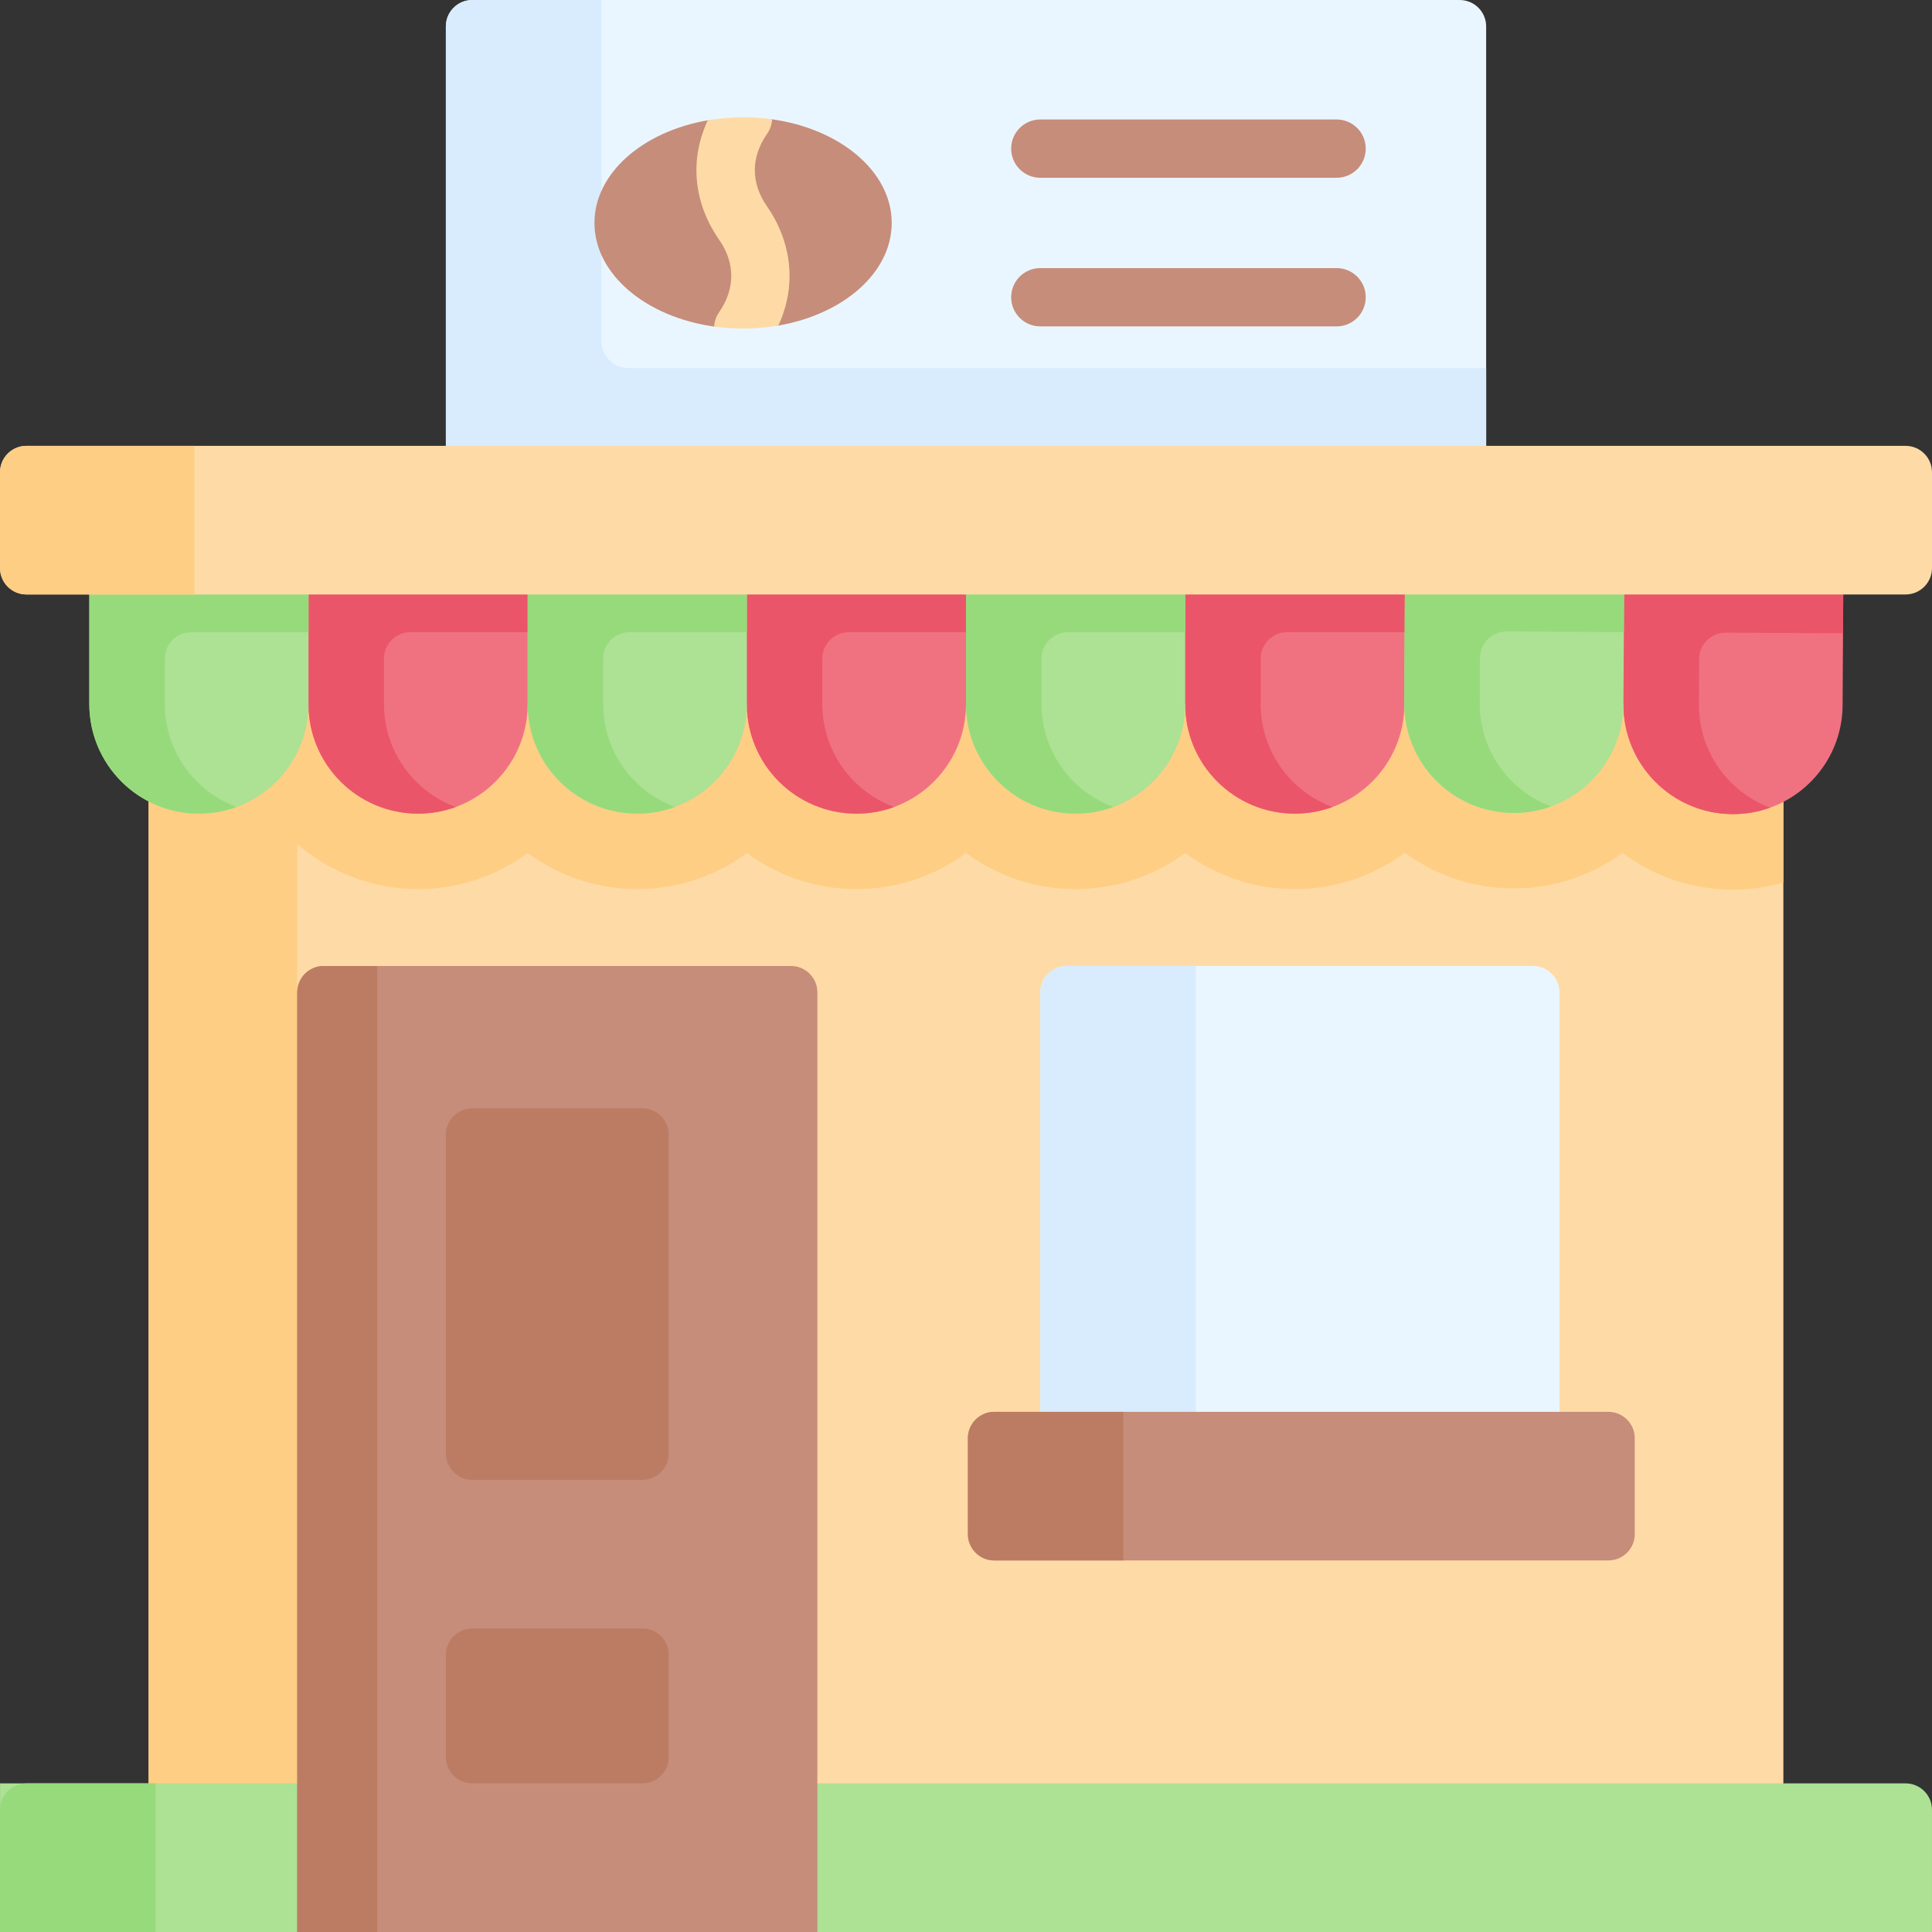 <svg id="Capa_1" enable-background="new 0 0 512 512" height="512" viewBox="0 0 512 512" width="512" xmlns="http://www.w3.org/2000/svg"><rect x="0" y="0" width="512" height="512" fill="#333333" stroke="none"/><g><path d="m472.61 157.54v315.07l-16.11 10h-396.51l-20.6-10v-315.07z" fill="#fedba6"/><path d="m472.61 157.54v76.37c-4.3 1.22-8.78 1.84-13.33 1.84h-.28c-10.61-.05-20.69-3.46-29.03-9.7-8.1 5.89-18.04 9.39-28.77 9.39h-.28c-10.45-.06-20.38-3.38-28.65-9.44-8.16 6.04-18.23 9.62-29.14 9.62-10.86 0-20.9-3.56-29.03-9.55-8.14 6-18.19 9.55-29.05 9.55s-20.91-3.55-29.04-9.55c-8.14 6-18.18 9.55-29.05 9.55-10.86 0-20.9-3.56-29.03-9.55-8.14 6-18.18 9.55-29.05 9.55-10.86 0-20.91-3.55-29.04-9.55-8.14 6-18.18 9.55-29.04 9.55-12.24 0-23.43-4.51-32.03-11.94v258.94h-19.69l-19.69-10v-315.08z" fill="#fece85"/><path d="m393.846 118.156-19.507 10h-236.421l-19.759-10v-111.152c0-3.866 3.134-7 7-7h261.687c3.866 0 7 3.134 7 7z" fill="#eaf6ff"/><path d="m393.851 97.548v20.604l-15.351 10h-243l-17.346-10v-111.152c0-3.866 3.134-7 7-7h34.207v90.337c0 3.983 3.229 7.211 7.211 7.211z" fill="#d8ecfe"/><path d="m511.998 511.996h-511.991v-39.384h504.991c3.866 0 7 3.134 7 7z" fill="#ade194"/><path d="m41.21 472.616v39.384h-41.208v-32.384c0-3.866 3.134-7 7-7z" fill="#97da7b"/><path d="m413.285 384.152h-137.591v-121.152c0-3.866 3.134-7 7-7h123.591c3.866 0 7 3.134 7 7z" fill="#eaf6ff"/><path d="m316.896 256v128.151h-41.207v-121.151c0-3.866 3.134-7 7-7z" fill="#d8ecfe"/><g><path d="m354.21 47.115h-78.515c-4.267 0-7.726-3.459-7.726-7.726s3.459-7.726 7.726-7.726h78.515c4.267 0 7.726 3.459 7.726 7.726s-3.459 7.726-7.726 7.726z" fill="#c68d7a"/></g><g><path d="m354.21 86.499h-78.515c-4.267 0-7.726-3.459-7.726-7.726s3.459-7.726 7.726-7.726h78.515c4.267 0 7.726 3.459 7.726 7.726s-3.459 7.726-7.726 7.726z" fill="#c68d7a"/></g><path d="m216.618 511.996h-137.843v-248.996c0-3.866 3.134-7 7-7h123.844c3.866 0 7 3.134 7 7v248.996z" fill="#c68d7a"/><path d="m99.977 256v256h-21.207v-249c0-3.866 3.134-7 7-7z" fill="#bc7c63"/><path d="m426.23 413.536h-162.73c-3.866 0-7-3.134-7-7v-25.384c0-3.866 3.134-7 7-7h162.73c3.866 0 7 3.134 7 7v25.384c0 3.866-3.134 7-7 7z" fill="#c68d7a"/><g fill="#bc7c63"><path d="m297.704 374.151v39.384h-34.207c-3.866 0-7-3.134-7-7v-25.384c0-3.866 3.134-7 7-7z"/><path d="m170.234 392.184h-45.076c-3.866 0-7-3.134-7-7v-84.46c0-3.866 3.134-7 7-7h45.076c3.866 0 7 3.134 7 7v84.46c0 3.866-3.134 7-7 7z"/><path d="m170.234 472.612h-45.076c-3.866 0-7-3.134-7-7v-27.043c0-3.866 3.134-7 7-7h45.076c3.866 0 7 3.134 7 7v27.043c0 3.866-3.134 7-7 7z"/></g><path d="m236.31 59.08c0 13.18-12.8 24.22-30.04 27.2-2.99.53-4.717-3.113-7.937-3.113-2.63 0-6.603 3.733-9.083 3.373-18.08-2.53-31.71-13.86-31.71-27.46 0-13.17 12.79-24.22 30.03-27.2 3-.52 4.7 3.787 7.93 3.787 2.63 0 6.64-4.407 9.13-4.047 18.06 2.54 31.68 13.86 31.68 27.46z" fill="#c68d7a"/><g><path d="m209.24 73.11c0 4.5-1.01 8.96-2.97 13.17-2.99.53-6.12.8-9.34.8-2.63 0-5.2-.18-7.68-.54.09-1.34.53-2.67 1.35-3.85 2.12-3.07 3.19-6.29 3.19-9.58s-1.08-6.52-3.22-9.59c-6.84-9.84-7.84-21.32-3-31.64 3-.52 6.13-.8 9.36-.8 2.63 0 5.21.18 7.7.54-.1 1.45-.6 2.81-1.4 3.93-4.27 6.18-4.26 12.98.04 19.15 3.91 5.64 5.97 12 5.97 18.41z" fill="#fedba6"/></g><path d="m110.797 215.622c-16.039 0-29.041-13.002-29.041-29.041l-10-10.581v-18.465l10-9.995h58.082l10 9.995v20.215l-10 8.831c0 16.039-13.002 29.041-29.041 29.041z" fill="#f07281"/><path d="m108.76 167.54c-3.866 0-7 3.134-7 7v12.04c0 12.53 7.93 23.2 19.04 27.28-3.12 1.14-6.49 1.76-10 1.76-16.04 0-29.04-13-29.04-29.04l-10-10.58v-18.46l10-10h58.08l10 10v10z" fill="#eb5569"/><path d="m52.715 215.622c-16.039 0-29.041-13.002-29.041-29.041v-39.041h58.082v39.041c0 16.039-13.002 29.041-29.041 29.041z" fill="#ade194"/><path d="m50.67 167.54c-3.866 0-7 3.134-7 7v12.04c0 12.53 7.94 23.2 19.05 27.27-3.12 1.15-6.49 1.77-10.01 1.77-16.03 0-29.04-13-29.04-29.04v-39.04h58.09v20z" fill="#97da7b"/><path d="m226.965 215.622c-16.039 0-29.041-13.002-29.041-29.041l-10-10.581v-18.465l10-9.995h58.082l10 9.995v20.215l-10 8.831c0 16.039-13.002 29.041-29.041 29.041z" fill="#f07281"/><path d="m224.928 167.54c-3.866 0-7 3.134-7 7v12.04c0 12.53 7.93 23.2 19.04 27.28-3.12 1.14-6.49 1.76-10 1.76-16.04 0-29.04-13-29.04-29.04l-10-10.58v-18.46l10-10h58.08l10 10v10z" fill="#eb5569"/><path d="m168.883 215.622c-16.039 0-29.041-13.002-29.041-29.041v-39.041h58.082v39.041c0 16.039-13.002 29.041-29.041 29.041z" fill="#ade194"/><path d="m166.838 167.54c-3.866 0-7 3.134-7 7v12.04c0 12.53 7.94 23.2 19.05 27.27-3.12 1.15-6.49 1.77-10.01 1.77-16.03 0-29.04-13-29.04-29.04v-39.04h58.09v20z" fill="#97da7b"/><path d="m343.133 215.622c-16.039 0-29.041-13.002-29.041-29.041l-10-10.581v-18.465l10-9.995h58.082l10 9.995v20.215l-10 8.831c0 16.039-13.002 29.041-29.041 29.041z" fill="#f07281"/><path d="m341.096 167.54c-3.866 0-7 3.134-7 7v12.04c0 12.53 7.93 23.2 19.04 27.28-3.12 1.14-6.49 1.76-10 1.76-16.04 0-29.04-13-29.04-29.04l-10-10.58v-18.46l10-10h58.08l10 10v10z" fill="#eb5569"/><path d="m285.051 215.622c-16.039 0-29.041-13.002-29.041-29.041v-39.041h58.082v39.041c0 16.039-13.003 29.041-29.041 29.041z" fill="#ade194"/><path d="m283.006 167.54c-3.866 0-7 3.134-7 7v12.04c0 12.53 7.94 23.2 19.05 27.27-3.12 1.15-6.49 1.77-10.01 1.77-16.03 0-29.04-13-29.04-29.04v-39.04h58.09v20z" fill="#97da7b"/><path d="m488.53 147.83-.11 20-.11 19.04c-.06 12.53-8.06 23.16-19.21 27.17-3.12 1.13-6.48 1.73-9.99 1.71-16.03-.08-28.97-13.16-28.88-29.2l-9.94-10.63.1-18.47 10.06-9.94z" fill="#f07281"/><path d="m450.3 174.62-.06 12.04c-.07 12.52 7.79 23.23 18.86 27.38-3.12 1.13-6.48 1.73-9.99 1.71-16.03-.08-28.97-13.16-28.88-29.2l-9.94-10.63.11-18.46 10.05-9.95 58.08.32-.11 20-31.08-.17c-3.87-.02-7.02 3.1-7.04 6.96z" fill="#eb5569"/><path d="m401.033 215.436c-16.039-.088-28.969-13.161-28.882-29.2l.214-39.04 58.081.318-.214 39.04c-.088 16.039-13.161 28.969-29.199 28.882z" fill="#ade194"/><path d="m399.251 167.343c-3.866-.021-7.017 3.096-7.038 6.961l-.066 12.04c-.069 12.53 7.813 23.243 18.9 27.374-3.126 1.133-6.5 1.734-10.02 1.715-16.03-.088-28.968-13.159-28.881-29.199l.214-39.039 58.089.318-.11 20z" fill="#97da7b"/><path d="m504.998 157.54h-497.991c-3.866 0-7-3.134-7-7v-25.384c0-3.866 3.134-7 7-7h497.991c3.866 0 7 3.134 7 7v25.384c0 3.866-3.134 7-7 7z" fill="#fedba6"/><path d="m51.511 118.151v39.384h-44.509c-3.866 0-7-3.134-7-7v-25.384c0-3.866 3.134-7 7-7z" fill="#fece85"/></g></svg>